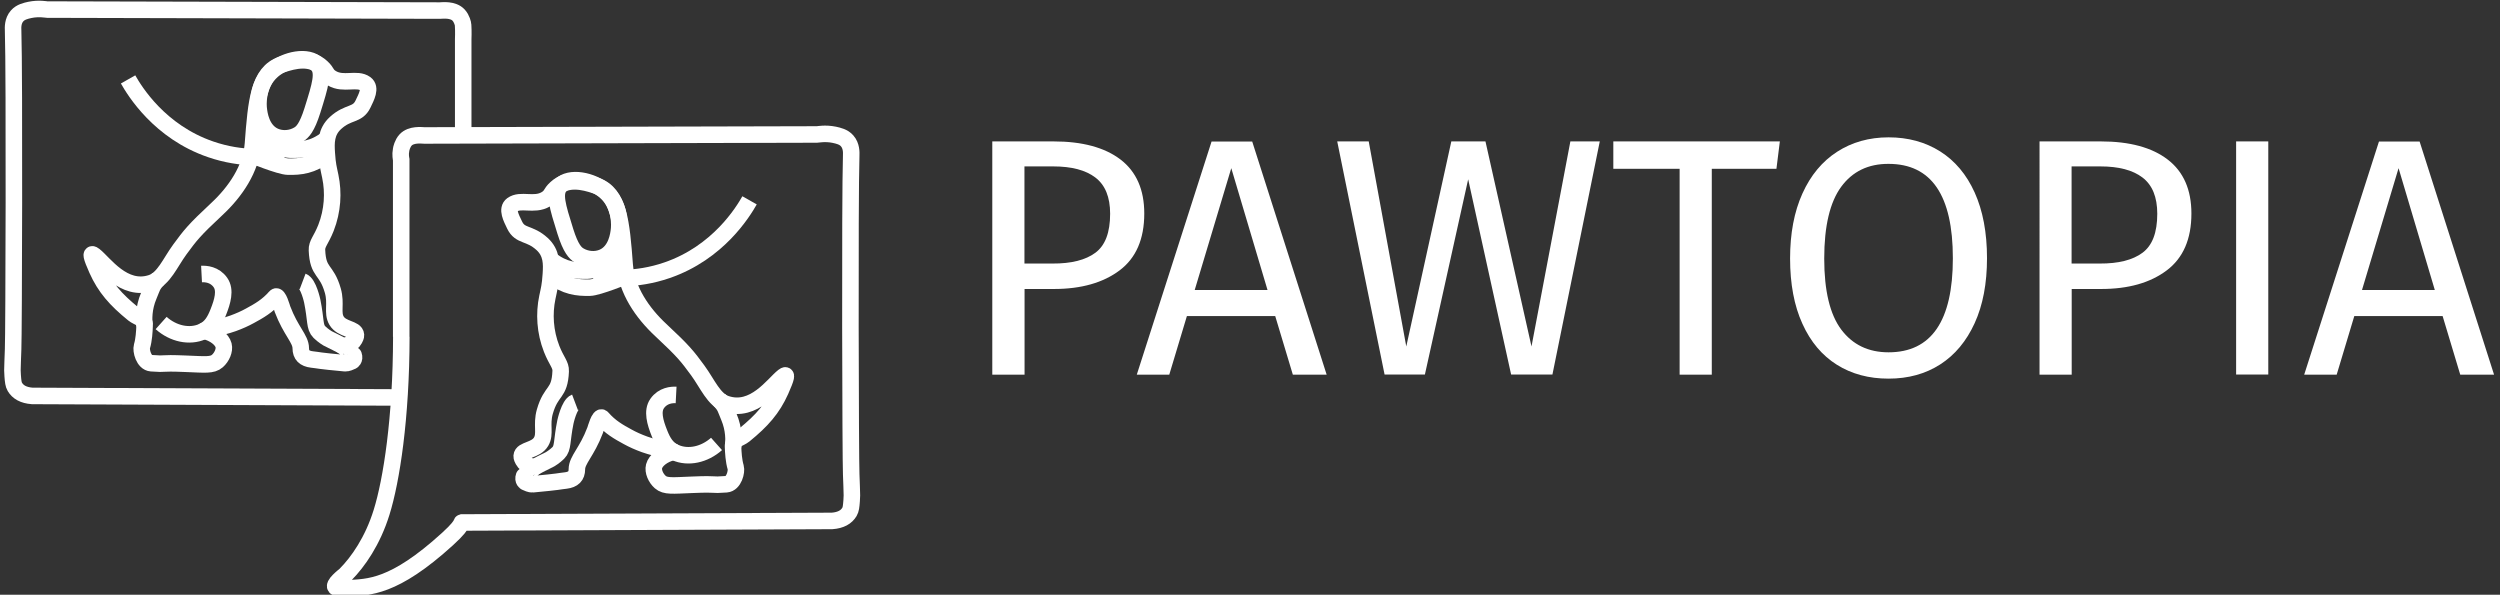 <?xml version="1.0" encoding="utf-8"?>
<!-- Generator: Adobe Illustrator 23.0.3, SVG Export Plug-In . SVG Version: 6.00 Build 0)  -->
<svg version="1.1" id="Layer_1" xmlns="http://www.w3.org/2000/svg" xmlns:xlink="http://www.w3.org/1999/xlink" x="0px" y="0px"
	 viewBox="0 0 227 54" style="enable-background:new 0 0 227 54;" xml:space="preserve">
<rect x="0" y="0" width="227" height="54" fill="#333333" stroke="none"/>
<style type="text/css">
	.st0{fill:none;stroke:#FFFFFF;stroke-width:1.5;stroke-miterlimit:10;}
	.st1{fill:#FFFFFF;}
</style>
<path class="st0" d="M36.44,30.58c-0.01,7.38-0.89,13.04-1.79,15.93c-0.81,2.62-2.15,4.52-3.27,5.65c-0.08,0.09-1.28,0.98-0.86,1.19
	c0,0,0.92,0.08,1.05,0.07c1.9-0.12,4.16-0.01,9.07-4.48c1.93-1.75,0.87-1.49,1.58-1.5l33.34-0.14c0.79-0.06,1.29-0.35,1.57-0.82
	c0.13-0.22,0.16-0.49,0.2-1.02c0.03-0.31,0.03-0.54,0-1.3c-0.02-0.63-0.03-0.94-0.04-1.09c-0.06-1.13-0.13-24.76,0-28.98
	c0.01-0.23,0.03-0.85-0.37-1.3c-0.32-0.37-0.8-0.47-1.16-0.55c-0.82-0.17-1.5-0.03-1.57-0.03l-35.66,0.09
	c-0.26-0.01-1.2-0.13-1.7,0.41c-0.3,0.32-0.4,0.81-0.41,0.89c-0.09,0.46,0,0.83,0.01,0.89V30.58"/>
<path class="st0" d="M36.26,36.09L2.92,35.95c-0.79-0.06-1.29-0.35-1.57-0.82c-0.13-0.22-0.16-0.49-0.2-1.02
	c-0.03-0.31-0.03-0.54,0-1.3c0.02-0.63,0.03-0.94,0.04-1.09c0.06-1.13,0.13-24.76,0-28.98C1.18,2.52,1.15,1.9,1.55,1.45
	c0.32-0.37,0.8-0.47,1.16-0.55c0.82-0.17,1.5-0.03,1.57-0.03l35.66,0.09c0.26-0.01,1.2-0.13,1.7,0.41c0.3,0.32,0.41,0.81,0.41,0.89
	c0.04,0.6,0.01,1.31,0.01,1.31v8.75"/>
<path class="st0" d="M50.15,42"/>
<path class="st0" d="M49.29,40.81"/>
<path class="st0" d="M47.5,41.8c-0.06-0.12-0.14-0.25-0.13-0.4c0.04-0.59,1.28-0.48,1.76-1.29c0.43-0.72,0-1.53,0.34-2.73
	c0.58-2.03,1.35-1.54,1.44-3.67c0.03-0.6-0.38-0.91-0.82-2.03c-0.61-1.56-0.7-3.2-0.39-4.68c0.15-0.73,0.25-1.02,0.32-2.11
	c0.06-0.92,0.09-1.92-0.79-2.73c-1.17-1.07-1.99-0.66-2.5-1.72c-0.32-0.66-0.74-1.46-0.23-1.84c0.78-0.57,1.99,0.12,3.05-0.5
	c0.56-0.33,0.41-0.54,0.93-1.01c1-0.94,2.46-0.64,3.65-0.23c2.08,0.71,2.3,3.33,2.59,7.18c0.17,2.28,1.6,4.37,3.28,5.93
	c2.1,1.96,2.41,2.38,3.36,3.67c0.89,1.22,1.46,2.67,2.58,3.04c2.53,0.84,4.29-1.8,5.19-2.5c0.37-0.29,0.29,0.07-0.25,1.29
	c-0.73,1.63-1.69,2.72-3.3,4.03c-0.43,0.35-1.04,0.35-1.02,1.06c0.02,0.54,0.06,1.28,0.24,1.88c0.11,0.37-0.15,1.48-0.85,1.53
	c-1.6,0.12-0.48-0.06-3.13,0.05c-1.78,0.07-2.4,0.16-2.87-0.25c-0.4-0.35-0.68-0.97-0.56-1.43c0.14-0.53,0.81-1.09,1.76-1.31
	c0.15-0.03-1.39-0.24-2.62-0.68c-0.58-0.21-1.09-0.44-1.54-0.69c-0.81-0.44-1.59-0.88-2.31-1.71c-0.25-0.29-0.6,1.01-0.64,1.11
	c-0.75,1.99-1.66,2.7-1.66,3.55c0,0.61-0.33,0.94-1.01,1.02c-0.73,0.08-0.43,0.1-3.02,0.34c-0.17,0.02-0.53-0.13-0.62-0.18
	c0,0-0.3-0.15-0.15-0.56c0,0,0,0,0,0c0-0.01,0.23-0.21,0.93-0.79C48.41,42.42,47.79,42.32,47.5,41.8z"/>
<path class="st0" d="M48.51,42.43c1.04-0.55,1.24-0.61,1.44-0.73c0,0,0.41-0.24,0.74-0.57c0.46-0.46,0.29-1.05,0.65-2.82
	c0,0,0.34-1.58,0.87-1.78"/>
<path class="st0" d="M49.96,23.56c1.31,1.01,2.28,1.02,3.39,1.01c0.75-0.01,3.3-1.06,3.3-1.06"/>
<path class="st0" d="M50.06,25.03c1.31,1.01,2.38,1.11,3.49,1.09c0.75-0.01,3.39-1.1,3.39-1.09"/>
<path class="st0" d="M61.39,35.86c-0.38-0.02-1.2,0.03-1.72,0.78c-0.48,0.69-0.19,1.7,0.2,2.68c0.32,0.82,0.69,1.44,1.44,1.77
	c1.18,0.52,2.65,0.2,3.75-0.78"/>
<path class="st0" d="M50.89,16.84c-0.65,0.68-0.28,1.86,0.44,4.16c0.5,1.59,0.91,1.98,1.25,2.19c0.62,0.38,1.47,0.48,2.19,0.16
	c1.21-0.55,1.39-2.04,1.44-2.51c0.02-0.2,0.23-2.17-1.26-3.46C53.74,16.34,51.71,15.98,50.89,16.84z"/>
<path class="st0" d="M65.3,36.3c0.59,0.61,0.55,0.77,0.88,1.54c0.49,1.15,0.45,2.2,0.39,2.71"/>
<path class="st0" d="M53.9,25.06c1.31,0.22,3.82,0.46,6.66-0.52c4.66-1.6,6.91-5.31,7.5-6.35"/>
<path class="st0" d="M32.19,30.81c0.06-0.12,0.14-0.25,0.13-0.4c-0.04-0.59-1.28-0.48-1.76-1.29c-0.43-0.72,0-1.53-0.34-2.73
	c-0.58-2.03-1.35-1.54-1.44-3.67c-0.03-0.6,0.38-0.91,0.82-2.03c0.61-1.56,0.7-3.2,0.39-4.68c-0.15-0.73-0.25-1.02-0.32-2.11
	c-0.06-0.92-0.09-1.92,0.79-2.73c1.17-1.07,1.99-0.66,2.5-1.72c0.32-0.66,0.74-1.46,0.23-1.84c-0.78-0.57-1.99,0.12-3.05-0.5
	c-0.56-0.33-0.41-0.54-0.93-1.01c-1-0.94-2.46-0.64-3.65-0.23c-2.08,0.71-2.3,3.33-2.59,7.18c-0.17,2.28-1.6,4.37-3.28,5.93
	c-2.1,1.96-2.41,2.38-3.36,3.67c-0.89,1.22-1.46,2.67-2.58,3.04c-2.53,0.84-4.29-1.8-5.19-2.5c-0.37-0.29-0.29,0.07,0.25,1.29
	c0.73,1.63,1.69,2.72,3.3,4.03c0.43,0.35,1.04,0.35,1.02,1.06c-0.02,0.54-0.06,1.28-0.24,1.88c-0.11,0.37,0.15,1.48,0.85,1.53
	c1.6,0.12,0.48-0.06,3.13,0.05c1.78,0.07,2.4,0.16,2.87-0.25c0.4-0.35,0.68-0.97,0.56-1.43c-0.14-0.53-0.81-1.09-1.76-1.31
	c-0.15-0.03,1.39-0.24,2.62-0.68c0.58-0.21,1.09-0.44,1.54-0.69c0.81-0.44,1.59-0.88,2.31-1.71c0.25-0.29,0.6,1.01,0.64,1.11
	c0.75,1.99,1.66,2.7,1.66,3.55c0,0.61,0.33,0.94,1.01,1.02c0.73,0.08,0.43,0.1,3.02,0.34c0.17,0.02,0.53-0.13,0.62-0.18
	c0,0,0.3-0.15,0.15-0.56c0,0,0,0,0,0c0-0.01-0.23-0.21-0.93-0.79C31.28,31.43,31.9,31.34,32.19,30.81z"/>
<path class="st0" d="M31.18,31.45c-1.04-0.55-1.24-0.61-1.44-0.73c0,0-0.41-0.24-0.74-0.57c-0.46-0.46-0.29-1.05-0.65-2.82
	c0,0-0.34-1.58-0.87-1.78"/>
<path class="st0" d="M29.73,12.58c-1.31,1.01-2.28,1.02-3.39,1.01c-0.75-0.01-3.3-1.06-3.3-1.06"/>
<path class="st0" d="M29.64,14.04c-1.31,1.01-2.38,1.11-3.49,1.09c-0.75-0.01-3.39-1.1-3.39-1.09"/>
<path class="st0" d="M18.3,24.88c0.38-0.02,1.2,0.03,1.72,0.78c0.48,0.69,0.19,1.7-0.2,2.68c-0.32,0.82-0.69,1.44-1.44,1.77
	c-1.18,0.52-2.65,0.2-3.75-0.78"/>
<path class="st0" d="M28.81,5.86c0.65,0.68,0.28,1.86-0.44,4.16c-0.5,1.59-0.91,1.98-1.25,2.19c-0.62,0.38-1.47,0.48-2.19,0.16
	c-1.21-0.55-1.39-2.04-1.44-2.51c-0.02-0.2-0.23-2.17,1.26-3.46C25.95,5.36,27.99,5,28.81,5.86z"/>
<path class="st0" d="M14.39,25.31c-0.59,0.61-0.55,0.77-0.88,1.54c-0.49,1.15-0.45,2.2-0.39,2.71"/>
<path class="st0" d="M25.79,14.08c-1.31,0.22-3.82,0.46-6.66-0.52c-4.66-1.6-6.91-5.31-7.5-6.35"/>
<g>
	<path class="st1" d="M101.75,14.49c1.43,1.1,2.15,2.73,2.15,4.9c0,2.32-0.75,4.04-2.24,5.16s-3.48,1.69-5.96,1.69h-2.67v7.78H90.1
		V12.84h5.56C98.28,12.84,100.31,13.39,101.75,14.49z M99.46,22.95c0.89-0.66,1.34-1.83,1.34-3.54c0-1.52-0.45-2.61-1.34-3.29
		s-2.17-1.01-3.83-1.01h-2.61v8.82h2.55C97.27,23.94,98.57,23.61,99.46,22.95z"/>
	<path class="st1" d="M117.39,34.02l-1.6-5.32h-8.02l-1.6,5.32h-2.95l6.79-21.17h3.69l6.76,21.17H117.39z M108.48,26.33h6.61
		l-3.29-11.06L108.48,26.33z"/>
	<path class="st1" d="M145.26,12.84l-4.3,21.17h-3.75l-3.9-17.73l-3.93,17.73h-3.66l-4.3-21.17h2.86l3.41,18.62l4.09-18.62h3.1
		l4.18,18.62l3.53-18.62H145.26z"/>
	<path class="st1" d="M161.61,12.84l-0.31,2.49h-5.87v18.69h-2.92V15.33h-6.02v-2.49H161.61z"/>
	<path class="st1" d="M176.17,13.75c1.34,0.85,2.39,2.09,3.13,3.73s1.12,3.63,1.12,5.96c0,2.29-0.37,4.26-1.12,5.9
		c-0.75,1.64-1.79,2.89-3.13,3.75s-2.9,1.29-4.69,1.29s-3.35-0.42-4.69-1.26c-1.34-0.84-2.39-2.08-3.13-3.72
		c-0.75-1.64-1.12-3.62-1.12-5.93c0-2.27,0.37-4.24,1.12-5.9c0.75-1.66,1.8-2.92,3.15-3.79c1.35-0.87,2.91-1.31,4.67-1.31
		C173.26,12.47,174.82,12.9,176.17,13.75z M167.18,16.96c-1.02,1.39-1.54,3.56-1.54,6.52c0,2.93,0.52,5.08,1.55,6.45
		c1.03,1.37,2.46,2.06,4.29,2.06c3.89,0,5.84-2.85,5.84-8.54c0-5.72-1.95-8.57-5.84-8.57C169.64,14.87,168.2,15.57,167.18,16.96z"/>
	<path class="st1" d="M196.83,14.49c1.43,1.1,2.15,2.73,2.15,4.9c0,2.32-0.75,4.04-2.24,5.16c-1.5,1.13-3.48,1.69-5.96,1.69h-2.67
		v7.78h-2.92V12.84h5.56C193.37,12.84,195.4,13.39,196.83,14.49z M194.54,22.95c0.89-0.66,1.34-1.83,1.34-3.54
		c0-1.52-0.45-2.61-1.34-3.29s-2.17-1.01-3.83-1.01h-2.61v8.82h2.55C192.36,23.94,193.65,23.61,194.54,22.95z"/>
	<path class="st1" d="M205.96,12.84v21.17h-2.92V12.84H205.96z"/>
	<path class="st1" d="M223.39,34.02l-1.6-5.32h-8.02l-1.6,5.32h-2.95l6.79-21.17h3.69l6.76,21.17H223.39z M214.47,26.33h6.61
		l-3.29-11.06L214.47,26.33z"/>
</g>
</svg>
